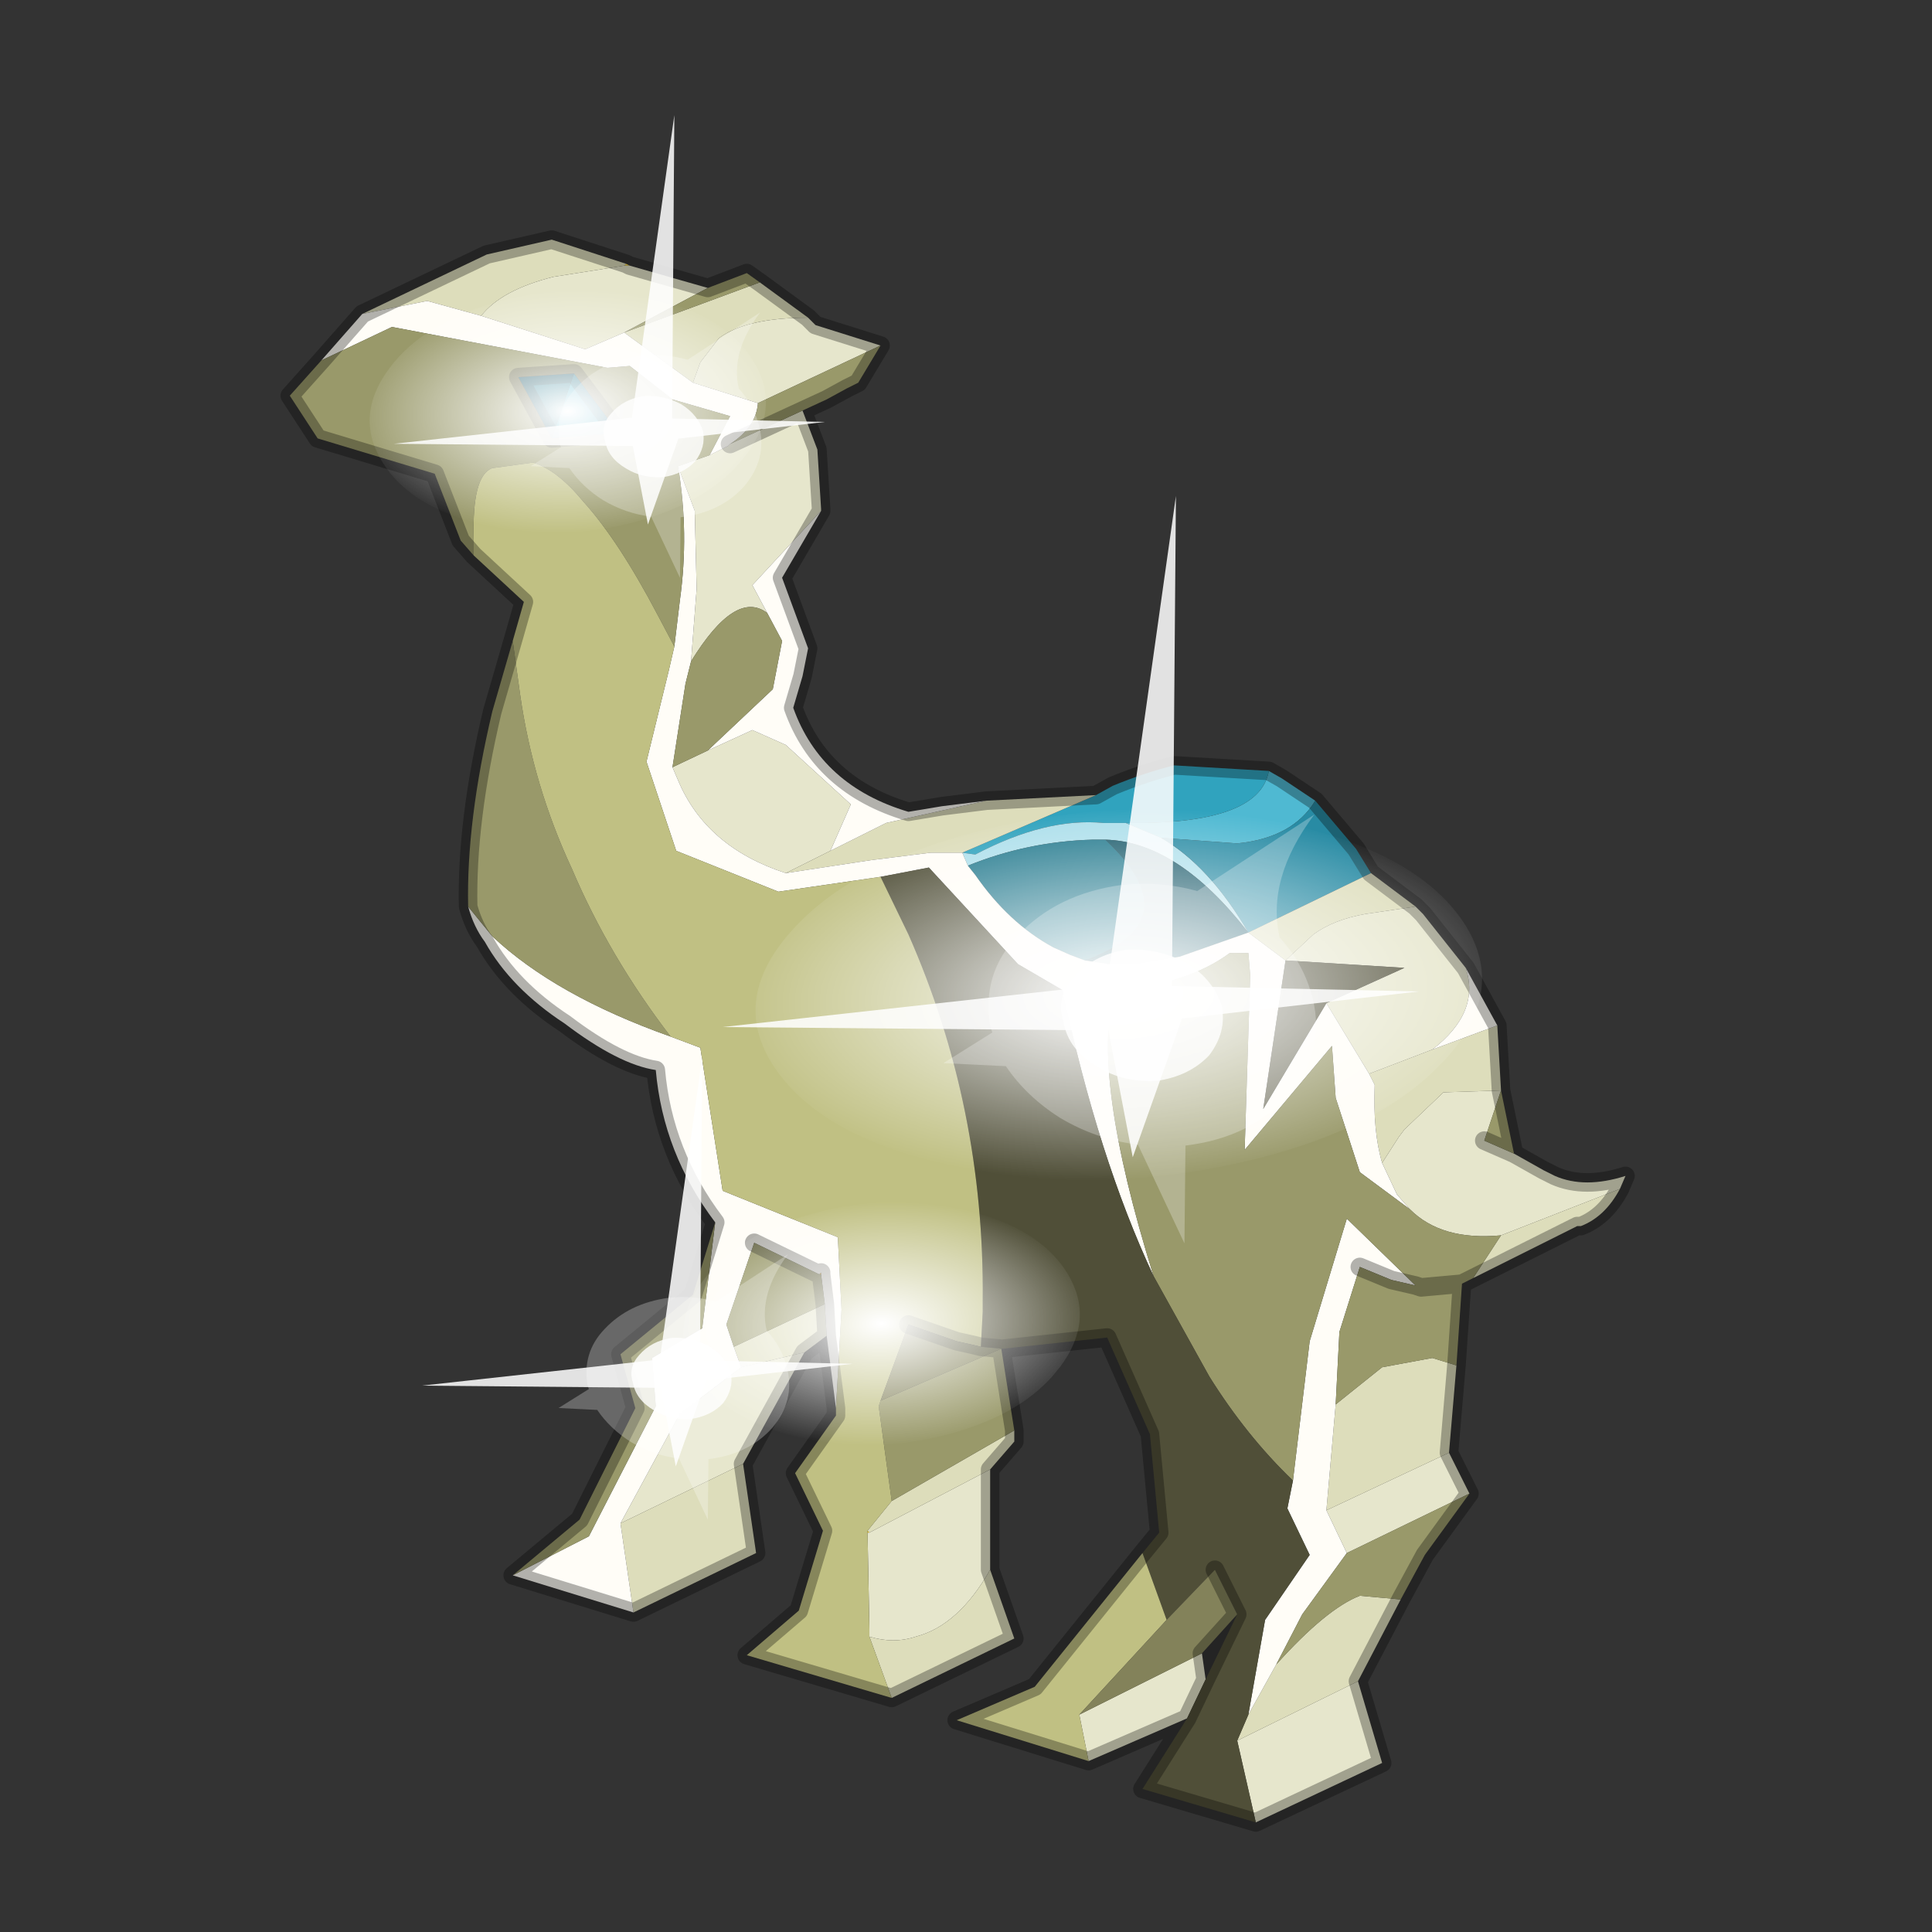 <?xml version="1.0" encoding="UTF-8" standalone="no"?>
<svg xmlns:xlink="http://www.w3.org/1999/xlink" height="520.0px" width="520.0px" xmlns="http://www.w3.org/2000/svg">
  <rect width="100%" height="100%" fill="#333333" stroke="none"/>
  <g transform="matrix(10.0, 0.0, 0.0, 10.0, 0.0, 0.0)">
    <use height="52.0" transform="matrix(1.0, 0.0, 0.0, 1.0, 0.0, 0.0)" width="52.0" xlink:href="#shape0"/>
    <use height="136.85" transform="matrix(0.003, 0.067, -0.143, 0.005, 39.673, 21.461)" width="148.25" xlink:href="#sprite0"/>
    <use height="136.85" transform="matrix(0.002, 0.044, -0.078, 0.003, 20.47, 7.607)" width="148.25" xlink:href="#sprite0"/>
    <use height="136.85" transform="matrix(0.002, 0.044, -0.078, 0.003, 28.919, 32.157)" width="148.25" xlink:href="#sprite0"/>
    <use height="20.95" transform="matrix(-0.645, 0.451, 0.599, 0.549, 31.65, 13.35)" width="24.45" xlink:href="#sprite1"/>
    <use height="20.95" transform="matrix(-0.399, 0.279, 0.371, 0.34, 18.15, 3.1)" width="24.45" xlink:href="#sprite1"/>
    <use height="20.95" transform="matrix(-0.399, 0.279, 0.371, 0.34, 18.9, 28.45)" width="24.45" xlink:href="#sprite1"/>
  </g>
  <defs>
    <g id="shape0" transform="matrix(1.0, 0.0, 0.0, 1.0, 0.0, 0.0)">
      <path d="M52.0 0.0 L52.0 52.0 0.0 52.0 0.0 0.0 52.0 0.0" fill="#795fa9" fill-opacity="0.0" fill-rule="evenodd" stroke="none"/>
      <path d="M23.35 41.25 L23.35 41.2 23.4 41.25 23.35 41.25" fill="#fdca02" fill-rule="evenodd" stroke="none"/>
      <path d="M34.15 20.75 L34.5 20.95 35.4 21.55 Q34.8 22.55 33.3 22.7 L31.25 22.55 30.3 22.15 Q33.9 22.2 34.15 20.75" fill="#4fb9d2" fill-rule="evenodd" stroke="none"/>
      <path d="M29.5 21.4 L29.95 21.15 Q30.8 20.8 31.6 20.6 L34.15 20.75 Q33.9 22.2 30.3 22.15 L29.7 22.15 Q28.15 22.0 26.25 23.0 L25.9 22.95 29.5 21.4 M14.85 11.8 L15.45 10.05 16.65 11.65 14.85 11.8" fill="#30a3be" fill-rule="evenodd" stroke="none"/>
      <path d="M31.25 22.55 Q32.55 23.3 33.6 25.1 31.7 22.65 29.75 22.6 L29.4 22.6 Q27.65 22.65 26.05 23.3 L25.9 22.95 26.25 23.0 Q28.15 22.0 29.7 22.15 L30.3 22.15 31.25 22.55" fill="#addfeb" fill-rule="evenodd" stroke="none"/>
      <path d="M33.6 25.1 L31.75 25.75 30.6 25.95 29.85 25.95 29.2 25.85 Q32.1 24.8 29.75 22.6 31.7 22.65 33.6 25.1" fill="#1c5c6c" fill-rule="evenodd" stroke="none"/>
      <path d="M16.85 7.1 L16.95 7.15 16.8 7.15 16.85 7.1" fill="#ffde51" fill-rule="evenodd" stroke="none"/>
      <path d="M35.4 21.55 L36.5 22.85 36.9 23.5 33.6 25.1 Q32.55 23.3 31.25 22.55 L33.3 22.7 Q34.8 22.55 35.4 21.55" fill="#288ba4" fill-rule="evenodd" stroke="none"/>
      <path d="M29.2 25.85 L28.8 25.7 28.35 25.5 Q27.15 24.85 26.25 23.55 L26.05 23.3 Q27.65 22.65 29.4 22.6 L29.75 22.6 Q32.1 24.8 29.2 25.85 M15.45 10.05 L14.85 11.8 13.95 10.15 15.45 10.05" fill="#247a8e" fill-rule="evenodd" stroke="none"/>
      <path d="M22.1 34.3 L22.05 34.3 22.1 34.25 22.1 34.3" fill="#da9903" fill-rule="evenodd" stroke="none"/>
      <path d="M38.1 24.4 L38.3 24.6 39.45 26.05 Q39.85 27.25 38.55 28.25 L36.85 28.9 35.7 27.0 37.8 26.05 34.6 25.85 35.35 25.15 Q35.9 24.75 36.75 24.6 L38.1 24.4 M40.75 31.05 L41.55 31.5 41.85 31.65 Q42.65 32.0 43.75 31.65 L43.6 32.0 40.4 33.25 Q38.8 33.4 37.95 32.55 L37.6 32.15 37.2 31.3 37.65 30.6 37.8 30.4 38.85 29.4 40.4 29.35 39.95 30.7 40.75 31.05 M39.0 39.1 L39.55 40.2 36.25 41.8 35.7 40.65 39.0 39.1 M36.55 45.25 L37.2 47.45 33.8 49.05 33.3 46.85 36.55 45.25 M31.95 46.25 L29.3 47.4 29.05 46.15 32.35 44.5 32.45 45.2 31.95 46.25 M26.65 39.55 L26.65 42.25 Q25.8 43.75 24.65 44.05 24.05 44.25 23.4 44.05 L23.4 43.85 23.35 41.25 23.4 41.25 26.65 39.55 M21.65 36.4 L20.0 39.4 16.7 41.0 18.3 38.05 19.95 36.8 21.65 36.4 M16.95 7.15 L19.05 7.75 16.8 8.95 15.75 9.4 12.95 8.5 Q13.5 7.8 14.9 7.45 L16.8 7.15 16.95 7.15 M21.75 8.55 L21.95 8.75 23.7 9.3 20.4 10.85 18.65 10.3 18.85 9.75 19.35 9.1 Q20.1 8.55 21.75 8.55 M21.6 11.05 L22.0 12.1 22.1 13.7 22.1 13.75 20.25 15.75 20.65 16.5 Q19.8 15.85 18.6 17.8 L18.75 15.85 18.7 13.75 18.25 12.55 19.1 12.25 19.6 12.0 19.65 11.95 21.6 11.05 M21.15 23.5 Q19.0 22.8 18.25 21.0 L18.1 20.65 19.05 20.2 20.25 19.65 21.15 20.05 22.9 21.65 22.35 22.9 21.15 23.5" fill="#e6e6cc" fill-rule="evenodd" stroke="none"/>
      <path d="M36.9 23.5 L38.1 24.4 36.75 24.6 Q35.9 24.75 35.35 25.15 L34.6 25.85 33.6 25.1 36.9 23.5 M40.3 27.6 L40.4 29.35 38.85 29.4 37.8 30.4 37.65 30.6 37.2 31.3 Q36.95 30.45 37.0 29.2 L36.85 28.9 38.55 28.25 40.3 27.6 M43.6 32.0 Q43.2 32.75 42.55 33.0 L42.45 33.0 39.65 34.4 40.4 33.25 43.6 32.0 M39.2 36.75 L39.0 39.1 35.7 40.65 35.95 37.8 37.2 36.8 38.55 36.55 39.2 36.75 M37.7 43.05 L36.55 45.25 33.3 46.85 33.6 46.15 34.35 44.8 Q35.7 43.3 36.6 42.95 L37.7 43.05 M27.3 38.5 L27.3 38.8 26.65 39.55 23.4 41.25 23.35 41.2 24.0 40.4 27.3 38.5 M26.65 42.25 L27.3 44.1 24.0 45.7 23.4 44.05 Q24.05 44.25 24.65 44.05 25.8 43.75 26.65 42.25 M22.25 35.95 L21.65 36.4 19.95 36.8 19.75 36.25 22.2 35.1 22.25 35.95 M20.0 39.4 L20.35 41.8 17.05 43.4 16.7 41.0 20.0 39.4 M9.75 8.45 L13.1 6.85 14.85 6.45 16.85 7.1 16.8 7.15 14.9 7.45 Q13.5 7.8 12.95 8.5 L11.5 8.1 9.75 8.45 M20.45 7.6 L21.75 8.55 Q20.1 8.55 19.35 9.1 L18.85 9.75 18.65 10.3 16.8 8.95 20.45 7.6 M26.55 21.55 L29.5 21.4 25.9 22.95 25.4 22.95 25.05 22.95 23.45 23.15 21.15 23.5 22.35 22.9 23.85 22.15 26.55 21.55" fill="#ddddbb" fill-rule="evenodd" stroke="none"/>
      <path d="M39.45 26.05 L40.3 27.6 38.55 28.25 Q39.85 27.25 39.45 26.05 M22.5 37.9 L22.25 35.95 22.2 35.1 22.1 34.3 22.1 34.25 22.05 34.3 20.3 33.45 19.55 35.65 19.75 36.25 19.95 36.8 18.3 38.05 16.7 41.0 17.05 43.4 13.8 42.4 15.85 41.35 17.65 37.85 17.55 36.55 18.9 35.75 19.25 32.9 Q17.85 31.05 17.65 28.8 16.65 28.65 15.2 27.55 13.75 26.6 13.05 25.35 12.75 24.95 12.6 24.4 L13.25 25.2 Q14.95 26.8 18.05 27.9 L18.85 28.2 19.45 32.05 22.55 33.3 22.65 35.25 22.5 37.9 M8.65 9.7 L9.75 8.45 11.5 8.1 12.95 8.5 15.75 9.4 16.8 8.95 18.65 10.3 20.4 10.85 Q20.35 11.5 19.65 11.95 L19.6 12.0 19.1 12.25 19.65 11.2 18.1 10.75 16.95 9.85 16.35 9.9 10.55 8.8 8.65 9.7 M22.1 13.75 L21.05 15.55 21.75 17.45 21.6 18.2 21.35 19.05 Q22.1 21.15 24.45 21.85 L25.35 21.7 26.55 21.55 23.85 22.15 22.35 22.9 22.9 21.65 21.15 20.05 20.25 19.65 19.05 20.2 20.8 18.55 21.05 17.25 20.65 16.5 20.25 15.75 22.1 13.75 M29.2 25.85 L29.85 25.95 30.6 25.95 31.75 25.75 33.6 25.1 34.6 25.85 34.0 29.85 35.7 27.0 36.85 28.9 37.0 29.2 Q36.95 30.45 37.2 31.3 L37.6 32.15 37.95 32.55 36.6 31.55 35.95 29.55 35.85 28.15 33.5 30.95 33.65 26.25 33.6 25.65 33.1 25.65 Q31.95 26.5 30.0 26.65 29.35 28.9 31.05 34.35 29.55 31.15 28.6 26.65 L27.4 25.95 25.0 23.35 23.7 23.6 20.95 24.0 18.2 22.9 17.4 20.5 18.0 18.05 18.15 17.4 18.3 16.15 Q18.55 14.35 18.25 12.55 L18.7 13.75 18.75 15.85 18.6 17.8 18.45 18.4 18.1 20.65 18.25 21.0 Q19.0 22.8 21.15 23.5 L23.45 23.15 25.05 22.95 25.4 22.95 25.9 22.95 26.05 23.3 26.25 23.55 Q27.15 24.85 28.35 25.5 L28.8 25.7 29.2 25.85 M36.6 34.1 L36.05 35.85 35.95 37.8 35.7 40.65 36.25 41.8 35.05 43.45 34.35 44.8 33.6 46.15 34.05 43.6 35.25 41.85 34.65 40.6 34.8 39.85 35.25 36.1 36.25 32.8 38.1 34.6 37.45 34.45 36.6 34.1" fill="#fffdf7" fill-rule="evenodd" stroke="none"/>
      <path d="M40.4 29.35 L40.75 31.05 39.95 30.7 40.4 29.35 M39.65 34.4 L39.35 34.55 39.2 36.75 38.55 36.55 37.2 36.8 35.95 37.8 36.05 35.85 36.6 34.1 37.45 34.45 38.1 34.6 36.25 32.8 35.25 36.1 34.8 39.85 Q33.55 38.65 32.55 37.05 L31.05 34.35 Q29.35 28.9 30.0 26.65 31.95 26.5 33.1 25.65 L33.6 25.65 33.65 26.25 33.5 30.95 35.85 28.15 35.95 29.55 36.6 31.55 37.95 32.55 Q38.8 33.4 40.4 33.25 L39.65 34.4 M39.55 40.2 L38.35 41.85 37.7 43.05 36.6 42.95 Q35.7 43.3 34.35 44.8 L35.05 43.45 36.25 41.8 39.55 40.2 M26.95 36.3 L27.3 38.5 24.0 40.4 23.65 37.85 23.7 37.7 26.95 36.3 M13.8 42.4 L15.6 40.9 17.1 37.9 16.7 36.45 18.65 34.85 19.25 32.9 18.9 35.75 17.55 36.55 17.65 37.85 15.85 41.35 13.8 42.4 M12.6 24.4 Q12.55 22.1 13.25 19.15 L13.8 17.25 14.0 18.7 Q14.35 21.15 15.4 23.4 16.4 25.75 18.05 27.9 14.95 26.8 13.25 25.2 L12.6 24.4 M12.75 14.95 L12.4 14.55 11.7 12.75 8.55 11.8 7.8 10.65 8.65 9.7 10.55 8.8 16.35 9.9 16.95 9.85 18.1 10.75 19.65 11.2 19.1 12.25 18.25 12.55 Q18.55 14.35 18.3 16.15 L18.15 17.4 17.7 16.55 Q16.65 14.55 15.7 13.5 15.0 12.65 14.35 12.45 L13.25 12.6 Q12.7 12.8 12.75 14.5 L12.75 14.95 M19.05 7.75 L20.1 7.35 20.45 7.6 16.8 8.95 19.05 7.75 M23.7 9.3 L23.1 10.3 22.8 10.45 22.25 10.75 21.6 11.05 19.65 11.95 Q20.35 11.5 20.4 10.85 L23.7 9.3 M18.1 20.65 L18.45 18.4 18.6 17.8 Q19.8 15.85 20.65 16.5 L21.05 17.25 20.8 18.55 19.05 20.2 18.1 20.65 M39.35 34.55 L38.25 34.65 38.1 34.6 38.25 34.65 39.35 34.55 M14.85 11.8 L16.65 11.65 15.45 10.05 13.95 10.15 14.85 11.8 M19.75 36.25 L19.55 35.65 20.3 33.45 22.05 34.3 22.1 34.3 22.2 35.1 19.75 36.25" fill="#99996a" fill-rule="evenodd" stroke="none"/>
      <path d="M33.8 49.05 L30.75 48.15 31.95 46.25 32.45 45.2 33.3 43.45 32.7 42.25 31.4 43.6 30.75 41.8 31.2 41.25 30.95 38.6 29.8 36.0 27.0 36.3 26.95 36.3 26.4 36.25 26.45 35.3 26.45 35.0 Q26.5 29.8 24.45 25.15 L23.7 23.6 25.0 23.35 27.4 25.95 28.6 26.65 Q29.55 31.15 31.05 34.35 L32.55 37.05 Q33.55 38.65 34.8 39.85 L34.65 40.6 35.25 41.85 34.05 43.6 33.6 46.15 33.3 46.85 33.8 49.05 M35.7 27.0 L34.0 29.85 34.6 25.85 37.8 26.05 35.7 27.0" fill="#504f38" fill-rule="evenodd" stroke="none"/>
      <path d="M29.3 47.4 L25.75 46.3 27.85 45.4 30.75 41.8 31.4 43.6 29.05 46.15 29.3 47.4 M24.0 45.7 L20.1 44.55 21.5 43.35 22.15 41.2 21.4 39.65 22.5 38.1 22.5 37.9 22.65 35.25 22.55 33.3 19.45 32.05 18.85 28.2 18.05 27.9 Q16.4 25.75 15.4 23.4 14.35 21.15 14.0 18.7 L13.8 17.25 14.1 16.2 12.75 14.95 12.75 14.5 Q12.7 12.8 13.25 12.6 L14.35 12.45 Q15.0 12.65 15.7 13.5 16.65 14.55 17.7 16.55 L18.15 17.4 18.0 18.05 17.4 20.5 18.2 22.9 20.95 24.0 23.7 23.6 24.45 25.15 Q26.5 29.8 26.45 35.0 L26.45 35.3 26.4 36.25 26.2 36.2 25.75 36.1 24.45 35.65 23.7 37.7 23.65 37.85 24.0 40.4 23.35 41.2 23.35 41.25 23.4 43.85 23.4 44.05 24.0 45.7" fill="#c0c083" fill-rule="evenodd" stroke="none"/>
      <path d="M33.3 43.45 L32.35 44.5 29.05 46.15 31.4 43.6 32.7 42.25 33.3 43.45 M26.4 36.25 L26.95 36.3 23.7 37.7 24.45 35.65 25.75 36.1 26.2 36.2 26.4 36.25" fill="#83825a" fill-rule="evenodd" stroke="none"/>
      <path d="M35.4 21.55 L36.5 22.85 36.9 23.5 38.1 24.4 38.3 24.6 39.45 26.05 40.3 27.6 40.4 29.35 40.75 31.05 41.55 31.5 41.85 31.65 Q42.65 32.0 43.75 31.65 L43.6 32.0 Q43.2 32.75 42.55 33.0 L42.45 33.0 39.65 34.4 39.35 34.55 39.2 36.75 39.0 39.1 39.55 40.2 38.35 41.85 37.7 43.05 36.55 45.25 37.2 47.45 33.8 49.05 30.75 48.15 31.95 46.25 29.3 47.4 25.75 46.3 27.85 45.4 30.75 41.8 31.2 41.25 30.95 38.6 29.8 36.0 27.0 36.3 26.95 36.3 27.3 38.5 27.3 38.8 26.65 39.55 26.65 42.25 27.3 44.1 24.0 45.7 20.1 44.55 21.5 43.35 22.15 41.2 21.4 39.65 22.5 38.1 22.5 37.9 22.25 35.95 21.65 36.4 20.0 39.4 20.35 41.8 17.05 43.4 13.8 42.4 15.6 40.9 17.1 37.9 16.7 36.45 18.65 34.85 19.25 32.9 Q17.85 31.05 17.65 28.8 16.65 28.65 15.2 27.55 13.75 26.6 13.05 25.35 12.75 24.95 12.6 24.4 12.55 22.1 13.25 19.15 L13.8 17.25 14.1 16.2 12.75 14.95 12.4 14.55 11.7 12.75 8.55 11.8 7.8 10.65 8.65 9.7 9.75 8.45 13.1 6.85 14.85 6.45 16.85 7.1 16.95 7.15 19.05 7.75 20.1 7.35 20.45 7.6 21.75 8.55 21.95 8.75 23.7 9.3 23.1 10.3 22.8 10.45 22.25 10.75 21.6 11.05 22.0 12.1 22.1 13.7 22.1 13.75 21.05 15.55 21.75 17.45 21.6 18.2 21.35 19.05 Q22.1 21.15 24.45 21.85 L25.35 21.7 26.55 21.55 29.5 21.4 29.95 21.15 Q30.8 20.8 31.6 20.6 L34.15 20.75 34.5 20.95 35.4 21.55 M39.95 30.7 L40.75 31.05 M38.1 34.6 L38.25 34.65 39.35 34.55 M36.6 34.1 L37.45 34.45 38.1 34.6 M32.35 44.5 L32.45 45.2 33.3 43.45 32.35 44.5 M32.7 42.25 L33.3 43.45 M32.45 45.2 L31.95 46.25 M14.85 11.8 L16.65 11.65 15.45 10.05 13.95 10.15 14.85 11.8 M19.65 11.95 L21.6 11.05 M22.2 35.1 L22.1 34.3 22.1 34.25 22.05 34.3 20.3 33.45 M22.25 35.95 L22.2 35.1 M26.4 36.25 L26.95 36.3 M24.45 35.65 L25.75 36.1 26.2 36.2 26.4 36.25" fill="none" stroke="#000000" stroke-linecap="round" stroke-linejoin="round" stroke-opacity="0.302" stroke-width="0.5"/>
    </g>
    <g id="sprite0" transform="matrix(1.0, 0.0, 0.0, 1.0, 73.5, 65.0)">
      <use height="136.85" transform="matrix(1.0, 0.0, 0.0, 1.0, -73.5, -65.0)" width="148.25" xlink:href="#shape1"/>
    </g>
    <g id="shape1" transform="matrix(1.0, 0.0, 0.0, 1.0, 73.5, 65.0)">
      <path d="M36.65 -54.65 Q60.05 -42.0 69.75 -17.95 80.55 8.9 68.0 34.1 55.45 59.35 26.8 68.2 -1.8 77.05 -29.7 64.3 -57.6 51.6 -68.45 24.75 -79.3 -2.05 -66.75 -27.25 L-66.7 -27.3 Q-54.1 -52.5 -25.5 -61.4 3.1 -70.2 31.0 -57.5 L36.65 -54.65" fill="url(#gradient0)" fill-rule="evenodd" stroke="none"/>
    </g>
    <radialGradient cx="0" cy="0" gradientTransform="matrix(0.091, 0.0, 0.0, 0.091, 0.6, 3.4)" gradientUnits="userSpaceOnUse" id="gradient0" r="819.2" spreadMethod="pad">
      <stop offset="0.0" stop-color="#ffffff"/>
      <stop offset="1.0" stop-color="#ffffff" stop-opacity="0.0"/>
    </radialGradient>
    <g id="sprite1" transform="matrix(1.0, 0.0, 0.0, 1.0, 0.0, 0.0)">
      <use height="20.95" transform="matrix(1.0, 0.0, 0.0, 1.0, 0.0, 0.0)" width="24.45" xlink:href="#shape2"/>
    </g>
    <g id="shape2" transform="matrix(1.0, 0.0, 0.0, 1.0, 0.0, 0.0)">
      <path d="M14.85 11.4 Q15.8 11.6 16.25 12.45 16.85 13.3 16.6 14.35 16.4 15.3 15.55 15.9 14.65 16.4 13.65 16.2 12.65 15.9 12.1 15.1 11.6 14.2 11.8 13.2 12.1 12.2 12.9 11.65 13.8 11.15 14.85 11.4" fill="#ffffff" fill-opacity="0.859" fill-rule="evenodd" stroke="none"/>
      <path d="M18.2 11.35 L20.15 11.25 18.75 12.55 Q19.05 13.8 18.8 15.05 18.5 16.35 17.65 17.3 L19.1 20.95 16.55 18.25 Q14.8 19.3 12.8 18.85 10.8 18.35 9.75 16.65 9.05 15.5 8.95 14.3 7.75 12.4 4.95 11.55 L9.7 11.4 Q10.3 10.4 11.35 9.75 13.1 8.75 15.1 9.15 16.95 9.5 18.1 11.15 L18.2 11.35 M14.85 11.4 Q13.8 11.15 12.9 11.65 12.1 12.2 11.8 13.2 11.6 14.2 12.1 15.1 12.65 15.9 13.65 16.2 14.65 16.4 15.55 15.9 16.4 15.3 16.6 14.35 16.85 13.3 16.25 12.45 15.8 11.6 14.85 11.4" fill="#ffffff" fill-opacity="0.259" fill-rule="evenodd" stroke="none"/>
      <path d="M15.4 13.55 L18.1 17.55 13.35 14.65 7.05 18.5 12.75 13.55 0.0 0.0 14.25 12.25 24.45 5.95 15.4 13.55" fill="#ffffff" fill-opacity="0.859" fill-rule="evenodd" stroke="none"/>
    </g>
  </defs>
</svg>
